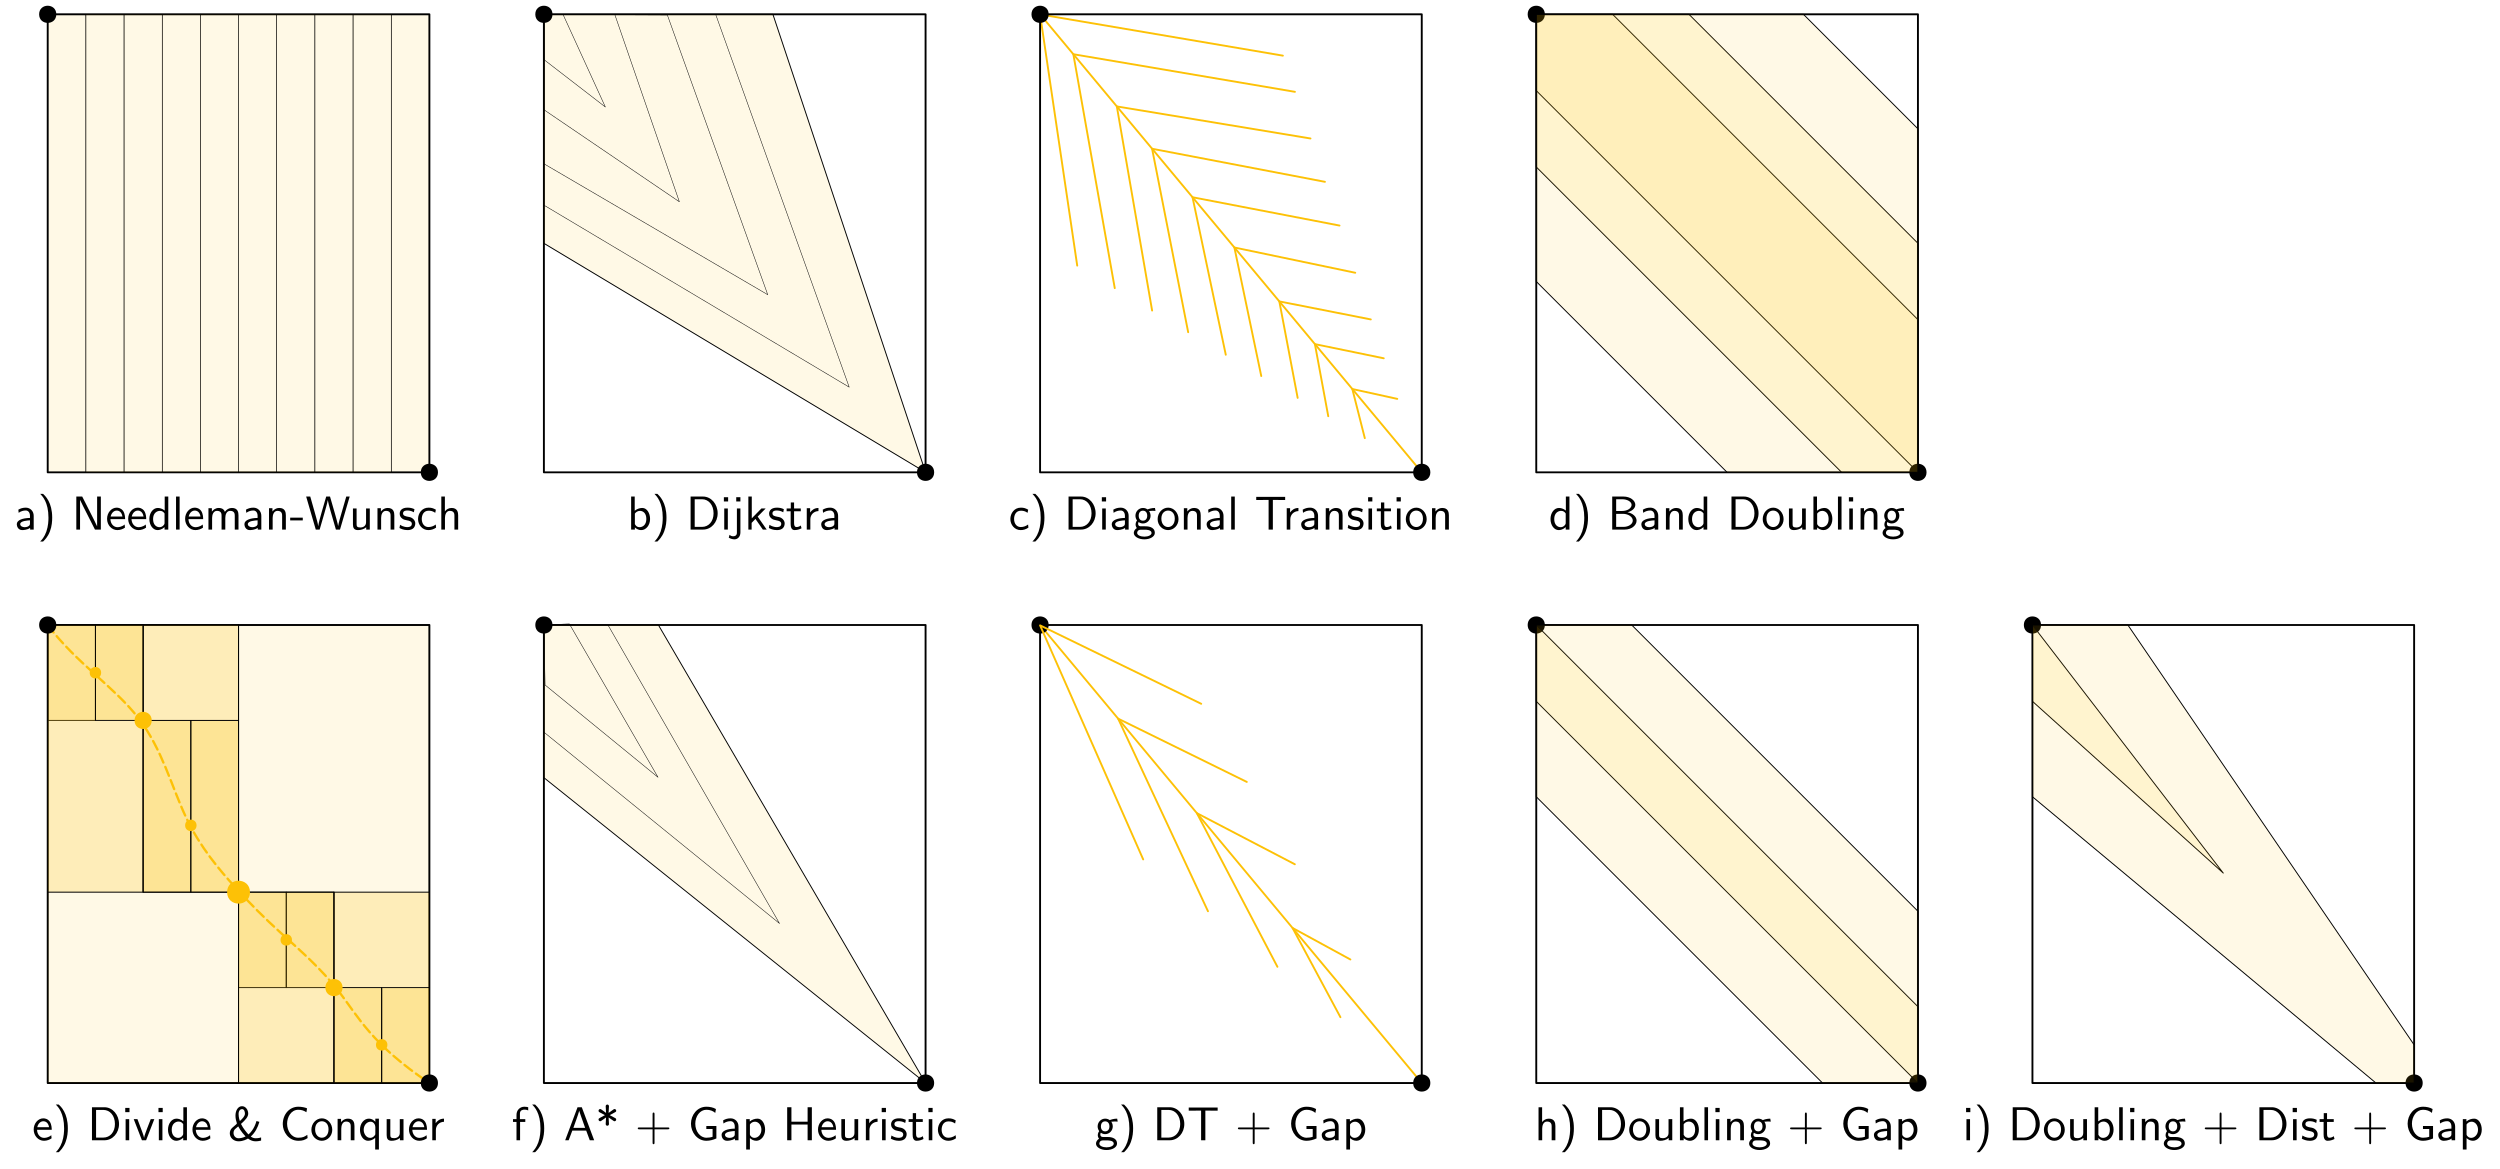 <?xml version="1.0" encoding="UTF-8"?>
<svg xmlns="http://www.w3.org/2000/svg" xmlns:xlink="http://www.w3.org/1999/xlink" width="524" height="245" viewBox="0 0 524 245">
<defs>
<g>
<g id="glyph-0-0">
<path d="M 3.516 -3.891 C 3.734 -3.891 4 -3.938 4.25 -3.938 C 4.422 -3.938 4.812 -3.906 4.828 -3.906 L 4.719 -4.531 C 4.031 -4.531 3.453 -4.344 3.156 -4.219 C 2.938 -4.391 2.609 -4.531 2.203 -4.531 C 1.344 -4.531 0.625 -3.812 0.625 -2.906 C 0.625 -2.547 0.75 -2.188 0.953 -1.922 C 0.656 -1.516 0.656 -1.125 0.656 -1.078 C 0.656 -0.812 0.75 -0.531 0.922 -0.312 C 0.406 -0.016 0.281 0.453 0.281 0.703 C 0.281 1.453 1.266 2.047 2.484 2.047 C 3.703 2.047 4.688 1.469 4.688 0.703 C 4.688 -0.688 3.031 -0.688 2.641 -0.688 L 1.766 -0.688 C 1.641 -0.688 1.188 -0.688 1.188 -1.219 C 1.188 -1.328 1.219 -1.484 1.297 -1.578 C 1.5 -1.422 1.828 -1.281 2.203 -1.281 C 3.094 -1.281 3.797 -2.031 3.797 -2.906 C 3.797 -3.391 3.578 -3.766 3.469 -3.906 Z M 2.203 -1.859 C 1.828 -1.859 1.312 -2.078 1.312 -2.906 C 1.312 -3.734 1.828 -3.969 2.203 -3.969 C 2.625 -3.969 3.094 -3.688 3.094 -2.906 C 3.094 -2.141 2.625 -1.859 2.203 -1.859 Z M 2.656 0.031 C 2.875 0.031 4 0.031 4 0.719 C 4 1.156 3.312 1.484 2.5 1.484 C 1.688 1.484 0.984 1.172 0.984 0.703 C 0.984 0.672 0.984 0.031 1.75 0.031 Z M 2.656 0.031 "/>
</g>
<g id="glyph-0-1">
<path d="M 1.172 2.5 C 1.484 2.188 2.156 1.578 2.609 0.359 C 3.016 -0.703 3.078 -1.766 3.078 -2.5 C 3.078 -5.719 1.641 -7.031 1.172 -7.484 L 0.562 -7.484 C 1.031 -7 2.297 -5.719 2.297 -2.5 C 2.297 -1.938 2.266 -0.766 1.859 0.406 C 1.453 1.562 0.891 2.156 0.562 2.5 Z M 1.172 2.5 "/>
</g>
<g id="glyph-0-2">
<path d="M 0.953 -6.922 L 0.953 0 L 3.578 0 C 5.281 0 6.625 -1.516 6.625 -3.406 C 6.625 -5.328 5.281 -6.922 3.562 -6.922 Z M 1.812 -0.562 L 1.812 -6.359 L 3.344 -6.359 C 4.734 -6.359 5.766 -5.156 5.766 -3.406 C 5.766 -1.703 4.734 -0.562 3.344 -0.562 Z M 1.812 -0.562 "/>
</g>
<g id="glyph-0-3">
<path d="M 3.844 -6.219 L 4.719 -6.219 C 4.844 -6.219 4.969 -6.203 5.078 -6.203 L 6.422 -6.203 L 6.422 -6.859 L 0.359 -6.859 L 0.359 -6.203 L 1.688 -6.203 C 1.812 -6.203 1.938 -6.219 2.047 -6.219 L 2.953 -6.219 L 2.953 0 L 3.844 0 Z M 3.844 -6.219 "/>
</g>
<g id="glyph-0-4">
<path d="M 4.078 -2.297 L 6.859 -2.297 C 7 -2.297 7.188 -2.297 7.188 -2.5 C 7.188 -2.688 7 -2.688 6.859 -2.688 L 4.078 -2.688 L 4.078 -5.484 C 4.078 -5.625 4.078 -5.812 3.875 -5.812 C 3.672 -5.812 3.672 -5.625 3.672 -5.484 L 3.672 -2.688 L 0.891 -2.688 C 0.75 -2.688 0.562 -2.688 0.562 -2.5 C 0.562 -2.297 0.75 -2.297 0.891 -2.297 L 3.672 -2.297 L 3.672 0.5 C 3.672 0.641 3.672 0.828 3.875 0.828 C 4.078 0.828 4.078 0.641 4.078 0.5 Z M 4.078 -2.297 "/>
</g>
<g id="glyph-0-5">
<path d="M 5.984 -2.984 L 3.875 -2.984 L 3.875 -2.359 L 5.188 -2.359 L 5.188 -0.734 C 4.797 -0.594 4.312 -0.531 3.891 -0.531 C 2.578 -0.531 1.562 -1.859 1.562 -3.469 C 1.562 -5.031 2.547 -6.391 3.875 -6.391 C 4.672 -6.391 5.25 -6.156 5.75 -5.734 L 5.891 -6.547 C 5.328 -6.891 4.562 -7.031 3.891 -7.031 C 1.969 -7.031 0.656 -5.297 0.656 -3.469 C 0.656 -1.656 1.984 0.109 3.891 0.109 C 4.641 0.109 5.312 -0.094 5.984 -0.375 Z M 5.984 -2.984 "/>
</g>
<g id="glyph-0-6">
<path d="M 3.984 -2.875 C 3.984 -3.891 3.25 -4.594 2.328 -4.594 C 1.688 -4.594 1.234 -4.438 0.766 -4.172 L 0.828 -3.516 C 1.344 -3.875 1.844 -4 2.328 -4 C 2.797 -4 3.203 -3.609 3.203 -2.875 L 3.203 -2.438 C 1.703 -2.422 0.438 -2 0.438 -1.125 C 0.438 -0.703 0.703 0.109 1.578 0.109 C 1.719 0.109 2.656 0.094 3.234 -0.359 L 3.234 0 L 3.984 0 Z M 3.203 -1.312 C 3.203 -1.125 3.203 -0.875 2.859 -0.688 C 2.578 -0.516 2.188 -0.5 2.078 -0.5 C 1.609 -0.5 1.156 -0.734 1.156 -1.141 C 1.156 -1.844 2.766 -1.906 3.203 -1.938 Z M 3.203 -1.312 "/>
</g>
<g id="glyph-0-7">
<path d="M 1.594 -0.453 C 1.906 -0.172 2.344 0.109 2.938 0.109 C 3.906 0.109 4.781 -0.875 4.781 -2.219 C 4.781 -3.422 4.156 -4.531 3.203 -4.531 C 2.609 -4.531 2.031 -4.328 1.562 -3.938 L 1.562 -4.422 L 0.812 -4.422 L 0.812 1.938 L 1.594 1.938 Z M 1.594 -3.312 C 1.828 -3.672 2.219 -3.891 2.656 -3.891 C 3.406 -3.891 4 -3.141 4 -2.219 C 4 -1.203 3.297 -0.5 2.547 -0.5 C 2.156 -0.5 1.891 -0.703 1.688 -0.969 C 1.594 -1.109 1.594 -1.141 1.594 -1.312 Z M 1.594 -3.312 "/>
</g>
<g id="glyph-0-8">
<path d="M 1.625 -6.781 L 0.734 -6.781 L 0.734 -5.891 L 1.625 -5.891 Z M 1.562 -4.422 L 0.812 -4.422 L 0.812 0 L 1.562 0 Z M 1.562 -4.422 "/>
</g>
<g id="glyph-0-9">
<path d="M 4.672 -2.188 C 4.672 -3.531 3.672 -4.594 2.5 -4.594 C 1.266 -4.594 0.297 -3.5 0.297 -2.188 C 0.297 -0.875 1.312 0.109 2.484 0.109 C 3.672 0.109 4.672 -0.891 4.672 -2.188 Z M 2.484 -0.531 C 1.797 -0.531 1.078 -1.094 1.078 -2.297 C 1.078 -3.5 1.828 -3.984 2.484 -3.984 C 3.188 -3.984 3.891 -3.469 3.891 -2.297 C 3.891 -1.109 3.219 -0.531 2.484 -0.531 Z M 2.484 -0.531 "/>
</g>
<g id="glyph-0-10">
<path d="M 4.344 -4.422 L 3.562 -4.422 L 3.562 -1.531 C 3.562 -0.781 3 -0.438 2.359 -0.438 C 1.656 -0.438 1.578 -0.703 1.578 -1.125 L 1.578 -4.422 L 0.812 -4.422 L 0.812 -1.094 C 0.812 -0.375 1.031 0.109 1.859 0.109 C 2.391 0.109 3.094 -0.047 3.594 -0.484 L 3.594 0 L 4.344 0 Z M 4.344 -4.422 "/>
</g>
<g id="glyph-0-11">
<path d="M 1.562 -6.922 L 0.812 -6.922 L 0.812 0 L 1.594 0 L 1.594 -0.453 C 1.828 -0.234 2.266 0.109 2.938 0.109 C 3.922 0.109 4.781 -0.891 4.781 -2.219 C 4.781 -3.453 4.109 -4.531 3.172 -4.531 C 2.781 -4.531 2.156 -4.438 1.562 -3.953 Z M 1.594 -3.344 C 1.75 -3.578 2.109 -3.922 2.656 -3.922 C 3.25 -3.922 4 -3.5 4 -2.219 C 4 -0.922 3.172 -0.5 2.562 -0.5 C 2.172 -0.5 1.844 -0.672 1.594 -1.141 Z M 1.594 -3.344 "/>
</g>
<g id="glyph-0-12">
<path d="M 1.562 -6.922 L 0.812 -6.922 L 0.812 0 L 1.562 0 Z M 1.562 -6.922 "/>
</g>
<g id="glyph-0-13">
<path d="M 4.344 -2.969 C 4.344 -3.625 4.188 -4.531 2.969 -4.531 C 2.078 -4.531 1.578 -3.859 1.531 -3.781 L 1.531 -4.484 L 0.812 -4.484 L 0.812 0 L 1.578 0 L 1.578 -2.438 C 1.578 -3.094 1.828 -3.922 2.594 -3.922 C 3.547 -3.922 3.562 -3.219 3.562 -2.906 L 3.562 0 L 4.344 0 Z M 4.344 -2.969 "/>
</g>
<g id="glyph-0-14">
<path d="M 3.422 -4.281 C 2.906 -4.516 2.5 -4.594 1.984 -4.594 C 1.734 -4.594 0.328 -4.594 0.328 -3.297 C 0.328 -2.797 0.625 -2.484 0.875 -2.297 C 1.172 -2.078 1.391 -2.031 1.938 -1.922 C 2.297 -1.859 2.875 -1.734 2.875 -1.203 C 2.875 -0.516 2.094 -0.516 1.938 -0.516 C 1.141 -0.516 0.578 -0.891 0.406 -1 L 0.281 -0.328 C 0.594 -0.172 1.141 0.109 1.953 0.109 C 2.141 0.109 2.688 0.109 3.109 -0.203 C 3.422 -0.453 3.594 -0.844 3.594 -1.281 C 3.594 -1.828 3.219 -2.156 3.203 -2.188 C 2.812 -2.547 2.547 -2.609 2.047 -2.688 C 1.5 -2.797 1.031 -2.906 1.031 -3.391 C 1.031 -4 1.75 -4 1.891 -4 C 2.203 -4 2.734 -3.969 3.297 -3.625 Z M 3.422 -4.281 "/>
</g>
<g id="glyph-0-15">
<path d="M 1.75 -3.844 L 3.156 -3.844 L 3.156 -4.422 L 1.75 -4.422 L 1.75 -5.688 L 1.062 -5.688 L 1.062 -4.422 L 0.188 -4.422 L 0.188 -3.844 L 1.031 -3.844 L 1.031 -1.188 C 1.031 -0.594 1.172 0.109 1.859 0.109 C 2.547 0.109 3.062 -0.141 3.312 -0.266 L 3.156 -0.859 C 2.891 -0.641 2.578 -0.531 2.25 -0.531 C 1.891 -0.531 1.75 -0.828 1.75 -1.359 Z M 1.75 -3.844 "/>
</g>
<g id="glyph-0-16">
<path d="M 4.344 -2.969 C 4.344 -3.625 4.188 -4.531 2.969 -4.531 C 2.359 -4.531 1.875 -4.234 1.562 -3.812 L 1.562 -6.922 L 0.812 -6.922 L 0.812 0 L 1.578 0 L 1.578 -2.438 C 1.578 -3.094 1.828 -3.922 2.594 -3.922 C 3.547 -3.922 3.562 -3.219 3.562 -2.906 L 3.562 0 L 4.344 0 Z M 4.344 -2.969 "/>
</g>
<g id="glyph-0-17">
<path d="M 1.75 -3.844 L 2.844 -3.844 L 2.844 -4.422 L 1.719 -4.422 L 1.719 -5.609 C 1.719 -6.344 2.391 -6.422 2.656 -6.422 C 2.844 -6.422 3.125 -6.406 3.453 -6.25 L 3.453 -6.922 C 3.344 -6.953 3.031 -7.031 2.656 -7.031 C 1.719 -7.031 1 -6.312 1 -5.328 L 1 -4.422 L 0.266 -4.422 L 0.266 -3.844 L 1 -3.844 L 1 0 L 1.75 0 Z M 1.75 -3.844 "/>
</g>
<g id="glyph-0-18">
<path d="M 3.766 -6.922 L 2.875 -6.922 L 0.281 0 L 1.016 0 L 1.781 -2.031 L 4.688 -2.031 L 5.438 0 L 6.359 0 Z M 4.469 -2.594 L 2 -2.594 L 2.641 -4.391 C 2.844 -4.984 3.156 -5.828 3.234 -6.203 C 3.266 -6.062 3.328 -5.812 3.562 -5.156 Z M 4.469 -2.594 "/>
</g>
<g id="glyph-0-19">
<path d="M 4.078 -5.859 C 4.234 -5.938 4.344 -5.984 4.344 -6.188 C 4.344 -6.422 4.141 -6.547 4 -6.547 C 3.891 -6.547 3.844 -6.516 3.703 -6.406 L 2.75 -5.734 C 2.766 -6.047 2.828 -6.875 2.828 -7.125 C 2.828 -7.391 2.609 -7.484 2.5 -7.484 C 2.328 -7.484 2.141 -7.375 2.141 -7.125 C 2.141 -6.875 2.203 -6.047 2.219 -5.734 L 1.25 -6.438 C 1.094 -6.547 1.031 -6.547 0.984 -6.547 C 0.844 -6.547 0.641 -6.422 0.641 -6.188 C 0.641 -6.062 0.688 -5.969 0.781 -5.906 C 0.844 -5.859 1.172 -5.703 1.984 -5.266 L 0.891 -4.672 C 0.734 -4.578 0.641 -4.531 0.641 -4.344 C 0.641 -4.109 0.844 -3.984 0.984 -3.984 C 1.094 -3.984 1.125 -4.016 1.266 -4.109 L 2.219 -4.781 C 2.203 -4.484 2.141 -3.656 2.141 -3.406 C 2.141 -3.125 2.359 -3.047 2.484 -3.047 C 2.641 -3.047 2.828 -3.156 2.828 -3.406 C 2.828 -3.656 2.766 -4.484 2.75 -4.781 L 3.672 -4.141 C 3.844 -4.016 3.891 -3.984 4 -3.984 C 4.141 -3.984 4.344 -4.109 4.344 -4.344 C 4.344 -4.469 4.281 -4.562 4.203 -4.609 C 4.125 -4.672 3.797 -4.828 2.984 -5.266 Z M 4.078 -5.859 "/>
</g>
<g id="glyph-0-20">
<path d="M 6.109 -6.922 L 5.219 -6.922 L 5.219 -3.891 L 1.828 -3.891 L 1.828 -6.922 L 0.938 -6.922 L 0.938 0 L 1.828 0 L 1.828 -3.297 L 5.219 -3.297 L 5.219 0 L 6.109 0 Z M 6.109 -6.922 "/>
</g>
<g id="glyph-0-21">
<path d="M 4.125 -2.188 C 4.125 -2.516 4.109 -3.266 3.734 -3.875 C 3.312 -4.484 2.719 -4.594 2.359 -4.594 C 1.25 -4.594 0.344 -3.531 0.344 -2.25 C 0.344 -0.938 1.312 0.109 2.5 0.109 C 3.125 0.109 3.703 -0.125 4.094 -0.406 L 4.031 -1.062 C 3.406 -0.531 2.734 -0.5 2.516 -0.5 C 1.719 -0.5 1.078 -1.203 1.047 -2.188 Z M 1.094 -2.734 C 1.25 -3.484 1.781 -3.984 2.359 -3.984 C 2.875 -3.984 3.422 -3.656 3.562 -2.734 Z M 1.094 -2.734 "/>
</g>
<g id="glyph-0-22">
<path d="M 1.562 -2.141 C 1.562 -3.125 2.281 -3.844 3.266 -3.875 L 3.266 -4.531 C 2.375 -4.531 1.828 -4.031 1.516 -3.578 L 1.516 -4.484 L 0.812 -4.484 L 0.812 0 L 1.562 0 Z M 1.562 -2.141 "/>
</g>
<g id="glyph-0-23">
<path d="M 4.094 -4.172 C 3.5 -4.5 3.156 -4.594 2.547 -4.594 C 1.172 -4.594 0.359 -3.391 0.359 -2.219 C 0.359 -0.984 1.266 0.109 2.516 0.109 C 3.047 0.109 3.594 -0.031 4.141 -0.406 L 4.078 -1.062 C 3.562 -0.672 3.031 -0.531 2.516 -0.531 C 1.688 -0.531 1.141 -1.25 1.141 -2.219 C 1.141 -3 1.5 -3.953 2.562 -3.953 C 3.078 -3.953 3.422 -3.875 3.969 -3.516 Z M 4.094 -4.172 "/>
</g>
<g id="glyph-0-24">
<path d="M 4.453 -4.422 L 3.703 -4.422 L 2.906 -2.359 C 2.703 -1.797 2.391 -1 2.312 -0.531 L 2.297 -0.531 C 2.25 -0.891 1.984 -1.578 1.891 -1.844 L 0.922 -4.422 L 0.141 -4.422 L 1.859 0 L 2.734 0 Z M 4.453 -4.422 "/>
</g>
<g id="glyph-0-25">
<path d="M 4.328 -6.922 L 3.578 -6.922 L 3.578 -3.984 C 3.047 -4.422 2.5 -4.531 2.125 -4.531 C 1.141 -4.531 0.359 -3.5 0.359 -2.219 C 0.359 -0.906 1.125 0.109 2.078 0.109 C 2.406 0.109 2.984 0.016 3.547 -0.516 L 3.547 0 L 4.328 0 Z M 3.547 -1.391 C 3.547 -1.25 3.531 -1.062 3.219 -0.781 C 2.984 -0.578 2.734 -0.5 2.484 -0.5 C 1.859 -0.5 1.141 -0.969 1.141 -2.203 C 1.141 -3.516 2 -3.922 2.578 -3.922 C 3.031 -3.922 3.328 -3.703 3.547 -3.375 Z M 3.547 -1.391 "/>
</g>
<g id="glyph-0-26">
<path d="M 6.016 -4.031 C 5.766 -3.141 5.406 -2.547 5.344 -2.438 C 4.953 -1.781 4.562 -1.406 4.328 -1.219 C 4.031 -1.531 3.219 -2.469 2.766 -3.422 C 3.734 -4.281 4.281 -4.922 4.281 -5.578 C 4.281 -6.328 3.781 -7.141 2.984 -7.141 C 2.141 -7.141 1.609 -6.234 1.609 -5.156 C 1.609 -4.516 1.781 -3.922 1.891 -3.625 C 1.906 -3.547 1.906 -3.531 1.906 -3.516 C 1.906 -3.5 1.906 -3.484 1.828 -3.406 C 1.766 -3.344 1.719 -3.312 1.609 -3.203 C 1.406 -3.047 0.938 -2.641 0.875 -2.562 C 0.547 -2.219 0.422 -1.844 0.422 -1.453 C 0.422 -0.562 1.188 0.219 2.25 0.219 C 3.219 0.219 3.922 -0.188 4.234 -0.359 C 4.828 0.094 5.359 0.219 5.828 0.219 C 5.953 0.219 6.391 0.219 6.984 0.062 L 6.984 -0.594 C 6.453 -0.422 5.984 -0.422 5.844 -0.422 C 5.391 -0.422 5.109 -0.578 4.812 -0.781 C 5.719 -1.578 6.297 -2.688 6.625 -3.859 Z M 2.531 -4.031 C 2.266 -4.719 2.266 -5.422 2.266 -5.5 C 2.266 -6.25 2.672 -6.531 2.984 -6.531 C 3.516 -6.531 3.594 -5.828 3.594 -5.578 C 3.594 -5.078 3.141 -4.578 2.531 -4.031 Z M 2.188 -2.906 C 2.656 -1.953 3.609 -0.906 3.719 -0.797 C 3.094 -0.469 2.516 -0.422 2.25 -0.422 C 1.547 -0.422 1.203 -1.016 1.203 -1.531 C 1.203 -1.906 1.359 -2.188 1.531 -2.344 C 1.547 -2.359 2.109 -2.844 2.188 -2.906 Z M 2.188 -2.906 "/>
</g>
<g id="glyph-0-27">
<path d="M 5.797 -1.141 C 5.219 -0.75 4.875 -0.531 3.891 -0.531 C 2.453 -0.531 1.562 -2.031 1.562 -3.469 C 1.562 -4.828 2.375 -6.391 3.906 -6.391 C 4.609 -6.391 5.062 -6.219 5.609 -5.875 L 5.75 -6.688 C 5.328 -6.891 4.562 -7.031 3.922 -7.031 C 2.078 -7.031 0.656 -5.469 0.656 -3.375 C 0.656 -1.797 1.844 0.109 3.922 0.109 C 4.828 0.109 5.219 -0.047 5.859 -0.453 Z M 5.797 -1.141 "/>
</g>
<g id="glyph-0-28">
<path d="M 4.328 -4.531 L 3.578 -4.531 L 3.578 -3.859 C 3.484 -3.984 2.984 -4.531 2.219 -4.531 C 1.219 -4.531 0.359 -3.547 0.359 -2.203 C 0.359 -0.938 1.094 0.109 2.047 0.109 C 2.609 0.109 3.125 -0.125 3.547 -0.5 L 3.547 1.938 L 4.328 1.938 Z M 3.578 -1.391 C 3.578 -1.219 3.578 -1.203 3.484 -1.062 C 3.219 -0.672 2.844 -0.5 2.5 -0.5 C 1.734 -0.5 1.141 -1.281 1.141 -2.203 C 1.141 -3.219 1.859 -3.891 2.578 -3.891 C 3.266 -3.891 3.578 -3.188 3.578 -2.797 Z M 3.578 -1.391 "/>
</g>
<g id="glyph-0-29">
<path d="M 2.188 -6.922 L 0.953 -6.922 L 0.953 0 L 1.734 0 L 1.734 -6.203 L 1.75 -6.203 C 1.938 -5.797 2.359 -4.953 2.406 -4.844 L 4.859 0 L 6.094 0 L 6.094 -6.922 L 5.312 -6.922 L 5.312 -0.703 L 5.297 -0.703 C 5.109 -1.109 4.688 -1.969 4.641 -2.078 Z M 2.188 -6.922 "/>
</g>
<g id="glyph-0-30">
<path d="M 7.109 -2.969 C 7.109 -3.641 6.953 -4.531 5.734 -4.531 C 5.141 -4.531 4.625 -4.25 4.25 -3.719 C 4 -4.469 3.297 -4.531 2.984 -4.531 C 2.266 -4.531 1.797 -4.125 1.531 -3.766 L 1.531 -4.484 L 0.812 -4.484 L 0.812 0 L 1.578 0 L 1.578 -2.438 C 1.578 -3.125 1.859 -3.922 2.594 -3.922 C 3.516 -3.922 3.562 -3.281 3.562 -2.906 L 3.562 0 L 4.344 0 L 4.344 -2.438 C 4.344 -3.125 4.609 -3.922 5.359 -3.922 C 6.281 -3.922 6.328 -3.281 6.328 -2.906 L 6.328 0 L 7.109 0 Z M 7.109 -2.969 "/>
</g>
<g id="glyph-0-31">
<path d="M 2.75 -1.922 L 2.75 -2.5 L 0.109 -2.5 L 0.109 -1.922 Z M 2.75 -1.922 "/>
</g>
<g id="glyph-0-32">
<path d="M 9.266 -6.922 L 8.547 -6.922 L 7.641 -3.781 C 7.375 -2.906 6.891 -1.219 6.844 -0.719 C 6.844 -0.734 6.781 -1.25 6.125 -3.516 L 5.141 -6.922 L 4.344 -6.922 L 3.438 -3.812 C 3.219 -3.047 2.719 -1.297 2.672 -0.734 L 2.656 -0.734 C 2.625 -1.141 2.359 -2.109 2.266 -2.438 L 1.797 -4.109 L 1 -6.922 L 0.141 -6.922 L 2.156 0 L 2.969 0 L 3.969 -3.453 C 4.172 -4.188 4.609 -5.672 4.672 -6.188 C 4.719 -5.891 4.953 -4.938 5.219 -4 L 6.375 0 L 7.234 0 Z M 9.266 -6.922 "/>
</g>
<g id="glyph-0-33">
<path d="M 1.828 -6.781 L 0.953 -6.781 L 0.953 -5.891 L 1.828 -5.891 Z M -0.609 1.703 C -0.125 1.984 0.328 2.047 0.594 2.047 C 1.219 2.047 1.828 1.531 1.828 0.594 L 1.828 -4.422 L 1.094 -4.422 L 1.094 0.672 C 1.094 1.312 0.594 1.406 0.312 1.406 C 0.016 1.406 -0.234 1.297 -0.453 1.094 Z M -0.609 1.703 "/>
</g>
<g id="glyph-0-34">
<path d="M 2.797 -2.719 L 4.469 -4.422 L 3.578 -4.422 L 1.562 -2.359 L 1.562 -6.922 L 0.844 -6.922 L 0.844 0 L 1.531 0 L 1.531 -1.406 L 2.328 -2.234 L 3.875 0 L 4.688 0 Z M 2.797 -2.719 "/>
</g>
<g id="glyph-0-35">
<path d="M 0.969 -6.922 L 0.969 0 L 3.594 0 C 5.031 0 6.078 -0.891 6.078 -1.875 C 6.078 -2.734 5.219 -3.453 4.156 -3.625 C 5.062 -3.844 5.812 -4.422 5.812 -5.188 C 5.812 -6.094 4.75 -6.922 3.328 -6.922 Z M 1.797 -3.891 L 1.797 -6.359 L 3.047 -6.359 C 4.156 -6.359 5.031 -5.828 5.031 -5.172 C 5.031 -4.578 4.328 -3.891 2.953 -3.891 Z M 1.797 -0.562 L 1.797 -3.297 L 3.234 -3.297 C 4.297 -3.297 5.281 -2.688 5.281 -1.891 C 5.281 -1.141 4.391 -0.562 3.312 -0.562 Z M 1.797 -0.562 "/>
</g>
</g>
<clipPath id="clip-0">
<path clip-rule="nonzero" d="M 229.441 231.523 L 286.559 231.523 L 286.559 241.488 L 229.441 241.488 Z M 229.441 231.523 "/>
</clipPath>
<clipPath id="clip-1">
<path clip-rule="nonzero" d="M 412 231.523 L 520.645 231.523 L 520.645 241.488 L 412 241.488 Z M 412 231.523 "/>
</clipPath>
<clipPath id="clip-2">
<path clip-rule="nonzero" d="M 322 231.523 L 402 231.523 L 402 241.488 L 322 241.488 Z M 322 231.523 "/>
</clipPath>
<clipPath id="clip-3">
<path clip-rule="nonzero" d="M 107.258 231.523 L 200.742 231.523 L 200.742 241.488 L 107.258 241.488 Z M 107.258 231.523 "/>
</clipPath>
<clipPath id="clip-4">
<path clip-rule="nonzero" d="M 7 231.523 L 93.281 231.523 L 93.281 241.488 L 7 241.488 Z M 7 231.523 "/>
</clipPath>
<clipPath id="clip-5">
<path clip-rule="nonzero" d="M 3.078 103.523 L 96.922 103.523 L 96.922 113.488 L 3.078 113.488 Z M 3.078 103.523 "/>
</clipPath>
<clipPath id="clip-6">
<path clip-rule="nonzero" d="M 132 103.523 L 176 103.523 L 176 113.488 L 132 113.488 Z M 132 103.523 "/>
</clipPath>
<clipPath id="clip-7">
<path clip-rule="nonzero" d="M 211.41 103.523 L 304 103.523 L 304 113.488 L 211.41 113.488 Z M 211.41 103.523 "/>
</clipPath>
<clipPath id="clip-8">
<path clip-rule="nonzero" d="M 324.625 103.523 L 399.371 103.523 L 399.371 113.488 L 324.625 113.488 Z M 324.625 103.523 "/>
</clipPath>
</defs>
<path fill="none" stroke-width="0.4" stroke-linecap="round" stroke-linejoin="round" stroke="rgb(99%, 75.4%, 2.7%)" stroke-opacity="1" stroke-miterlimit="10" d="M 240 656 L 320 560 " transform="matrix(1, 0, 0, -1, -22, 787)"/>
<path fill="none" stroke-width="0.4" stroke-linecap="round" stroke-linejoin="round" stroke="rgb(0%, 0%, 0%)" stroke-opacity="1" stroke-miterlimit="10" d="M 240 656 L 240 560 L 320 560 L 320 656 L 240 656 " transform="matrix(1, 0, 0, -1, -22, 787)"/>
<path fill-rule="evenodd" fill="rgb(0%, 0%, 0%)" fill-opacity="1" d="M 219.801 131 C 219.801 128.602 216.199 128.602 216.199 131 C 216.199 133.398 219.801 133.398 219.801 131 Z M 219.801 131 "/>
<path fill-rule="evenodd" fill="rgb(0%, 0%, 0%)" fill-opacity="1" d="M 299.801 227 C 299.801 224.602 296.199 224.602 296.199 227 C 296.199 229.398 299.801 229.398 299.801 227 Z M 299.801 227 "/>
<g clip-path="url(#clip-0)">
<g fill="rgb(0%, 0%, 0%)" fill-opacity="1">
<use xlink:href="#glyph-0-0" x="229.44" y="238.999"/>
<use xlink:href="#glyph-0-1" x="234.422" y="238.999"/>
<use xlink:href="#glyph-0-2" x="241.605" y="238.999"/>
<use xlink:href="#glyph-0-3" x="248.798" y="238.999"/>
<use xlink:href="#glyph-0-4" x="258.9" y="238.999"/>
<use xlink:href="#glyph-0-5" x="269.958" y="238.999"/>
<use xlink:href="#glyph-0-6" x="276.593" y="238.999"/>
<use xlink:href="#glyph-0-7" x="281.376" y="238.999"/>
</g>
</g>
<path fill="none" stroke-width="0.4" stroke-linecap="round" stroke-linejoin="round" stroke="rgb(99%, 75.4%, 2.7%)" stroke-opacity="1" stroke-miterlimit="10" d="M 273.773 639.484 L 240 655.922 L 261.613 606.867 " transform="matrix(1, 0, 0, -1, -22, 787)"/>
<path fill="none" stroke-width="0.4" stroke-linecap="round" stroke-linejoin="round" stroke="rgb(99%, 75.4%, 2.7%)" stroke-opacity="1" stroke-miterlimit="10" d="M 275.191 596.004 L 256.359 636.371 L 283.328 623.109 " transform="matrix(1, 0, 0, -1, -22, 787)"/>
<path fill="none" stroke-width="0.4" stroke-linecap="round" stroke-linejoin="round" stroke="rgb(99%, 75.4%, 2.7%)" stroke-opacity="1" stroke-miterlimit="10" d="M 289.746 584.359 L 272.867 616.559 L 293.398 605.848 " transform="matrix(1, 0, 0, -1, -22, 787)"/>
<path fill="none" stroke-width="0.4" stroke-linecap="round" stroke-linejoin="round" stroke="rgb(99%, 75.4%, 2.7%)" stroke-opacity="1" stroke-miterlimit="10" d="M 302.953 573.793 L 292.918 592.5 L 305.039 585.891 " transform="matrix(1, 0, 0, -1, -22, 787)"/>
<path fill="none" stroke-width="0.4" stroke-linecap="round" stroke-linejoin="round" stroke="rgb(0%, 0%, 0%)" stroke-opacity="1" stroke-miterlimit="10" d="M 448 656 L 448 560 L 528 560 L 528 656 L 448 656 " transform="matrix(1, 0, 0, -1, -22, 787)"/>
<path fill-rule="evenodd" fill="rgb(0%, 0%, 0%)" fill-opacity="1" d="M 427.801 131 C 427.801 128.602 424.199 128.602 424.199 131 C 424.199 133.398 427.801 133.398 427.801 131 Z M 427.801 131 "/>
<path fill-rule="evenodd" fill="rgb(0%, 0%, 0%)" fill-opacity="1" d="M 507.801 227 C 507.801 224.602 504.199 224.602 504.199 227 C 504.199 229.398 507.801 229.398 507.801 227 Z M 507.801 227 "/>
<g clip-path="url(#clip-1)">
<g fill="rgb(0%, 0%, 0%)" fill-opacity="1">
<use xlink:href="#glyph-0-8" x="411.358" y="238.999"/>
<use xlink:href="#glyph-0-1" x="413.729" y="238.999"/>
<use xlink:href="#glyph-0-2" x="420.912" y="238.999"/>
<use xlink:href="#glyph-0-9" x="428.105" y="238.999"/>
<use xlink:href="#glyph-0-10" x="433.086" y="238.999"/>
<use xlink:href="#glyph-0-11" x="438.227" y="238.999"/>
<use xlink:href="#glyph-0-12" x="443.367" y="238.999"/>
<use xlink:href="#glyph-0-8" x="445.738" y="238.999"/>
<use xlink:href="#glyph-0-13" x="448.11" y="238.999"/>
<use xlink:href="#glyph-0-0" x="453.25" y="238.999"/>
<use xlink:href="#glyph-0-4" x="461.559" y="238.999"/>
<use xlink:href="#glyph-0-2" x="472.618" y="238.999"/>
<use xlink:href="#glyph-0-8" x="479.811" y="238.999"/>
<use xlink:href="#glyph-0-14" x="482.182" y="238.999"/>
<use xlink:href="#glyph-0-15" x="485.997" y="238.999"/>
<use xlink:href="#glyph-0-4" x="492.911" y="238.999"/>
<use xlink:href="#glyph-0-5" x="503.98" y="238.999"/>
<use xlink:href="#glyph-0-6" x="510.615" y="238.999"/>
<use xlink:href="#glyph-0-7" x="515.397" y="238.999"/>
</g>
</g>
<path fill-rule="evenodd" fill="rgb(99%, 75.4%, 2.7%)" fill-opacity="0.1" stroke-width="0.2" stroke-linecap="round" stroke-linejoin="round" stroke="rgb(0%, 0%, 0%)" stroke-opacity="1" stroke-miterlimit="10" d="M 448 656 L 488 604 L 448 640 Z M 448 656 " transform="matrix(1, 0, 0, -1, -22, 787)"/>
<path fill-rule="evenodd" fill="rgb(99%, 75.4%, 2.7%)" fill-opacity="0.1" stroke-width="0.2" stroke-linecap="round" stroke-linejoin="round" stroke="rgb(0%, 0%, 0%)" stroke-opacity="1" stroke-miterlimit="10" d="M 468 656 L 528 568 L 528 560 L 520 560 L 448 620 L 448 656 Z M 468 656 " transform="matrix(1, 0, 0, -1, -22, 787)"/>
<path fill="none" stroke-width="0.4" stroke-linecap="round" stroke-linejoin="round" stroke="rgb(0%, 0%, 0%)" stroke-opacity="1" stroke-miterlimit="10" d="M 344 656 L 344 560 L 424 560 L 424 656 L 344 656 " transform="matrix(1, 0, 0, -1, -22, 787)"/>
<path fill-rule="evenodd" fill="rgb(0%, 0%, 0%)" fill-opacity="1" d="M 323.801 131 C 323.801 128.602 320.199 128.602 320.199 131 C 320.199 133.398 323.801 133.398 323.801 131 Z M 323.801 131 "/>
<path fill-rule="evenodd" fill="rgb(0%, 0%, 0%)" fill-opacity="1" d="M 403.801 227 C 403.801 224.602 400.199 224.602 400.199 227 C 400.199 229.398 403.801 229.398 403.801 227 Z M 403.801 227 "/>
<g clip-path="url(#clip-2)">
<g fill="rgb(0%, 0%, 0%)" fill-opacity="1">
<use xlink:href="#glyph-0-16" x="321.665" y="238.999"/>
<use xlink:href="#glyph-0-1" x="326.806" y="238.999"/>
<use xlink:href="#glyph-0-2" x="333.989" y="238.999"/>
<use xlink:href="#glyph-0-9" x="341.182" y="238.999"/>
<use xlink:href="#glyph-0-10" x="346.163" y="238.999"/>
<use xlink:href="#glyph-0-11" x="351.304" y="238.999"/>
<use xlink:href="#glyph-0-12" x="356.444" y="238.999"/>
<use xlink:href="#glyph-0-8" x="358.816" y="238.999"/>
<use xlink:href="#glyph-0-13" x="361.187" y="238.999"/>
<use xlink:href="#glyph-0-0" x="366.327" y="238.999"/>
<use xlink:href="#glyph-0-4" x="374.636" y="238.999"/>
<use xlink:href="#glyph-0-5" x="385.695" y="238.999"/>
<use xlink:href="#glyph-0-6" x="392.33" y="238.999"/>
<use xlink:href="#glyph-0-7" x="397.112" y="238.999"/>
</g>
</g>
<path fill-rule="evenodd" fill="rgb(99%, 75.4%, 2.7%)" fill-opacity="0.1" stroke-width="0.2" stroke-linecap="round" stroke-linejoin="round" stroke="rgb(0%, 0%, 0%)" stroke-opacity="1" stroke-miterlimit="10" d="M 344 656 L 424 576 L 424 560 L 344 640 Z M 344 656 " transform="matrix(1, 0, 0, -1, -22, 787)"/>
<path fill-rule="evenodd" fill="rgb(99%, 75.4%, 2.7%)" fill-opacity="0.1" stroke-width="0.2" stroke-linecap="round" stroke-linejoin="round" stroke="rgb(0%, 0%, 0%)" stroke-opacity="1" stroke-miterlimit="10" d="M 364 656 L 424 596 L 424 560 L 404 560 L 344 620 L 344 656 Z M 364 656 " transform="matrix(1, 0, 0, -1, -22, 787)"/>
<path fill="none" stroke-width="0.4" stroke-linecap="round" stroke-linejoin="round" stroke="rgb(0%, 0%, 0%)" stroke-opacity="1" stroke-miterlimit="10" d="M 136 656 L 136 560 L 216 560 L 216 656 L 136 656 " transform="matrix(1, 0, 0, -1, -22, 787)"/>
<path fill-rule="evenodd" fill="rgb(99%, 75.4%, 2.7%)" fill-opacity="0.1" stroke-width="0.2" stroke-linecap="round" stroke-linejoin="round" stroke="rgb(0%, 0%, 0%)" stroke-opacity="1" stroke-miterlimit="10" d="M 160 656 L 216 560 L 136 624 L 136 656 Z M 160 656 " transform="matrix(1, 0, 0, -1, -22, 787)"/>
<path fill-rule="evenodd" fill="rgb(0%, 0%, 0%)" fill-opacity="1" d="M 115.801 131 C 115.801 128.602 112.199 128.602 112.199 131 C 112.199 133.398 115.801 133.398 115.801 131 Z M 115.801 131 "/>
<path fill-rule="evenodd" fill="rgb(0%, 0%, 0%)" fill-opacity="1" d="M 195.801 227 C 195.801 224.602 192.199 224.602 192.199 227 C 192.199 229.398 195.801 229.398 195.801 227 Z M 195.801 227 "/>
<g clip-path="url(#clip-3)">
<g fill="rgb(0%, 0%, 0%)" fill-opacity="1">
<use xlink:href="#glyph-0-17" x="107.258" y="238.999"/>
<use xlink:href="#glyph-0-1" x="110.985" y="238.999"/>
<use xlink:href="#glyph-0-18" x="118.178" y="238.999"/>
<use xlink:href="#glyph-0-19" x="124.813" y="238.999"/>
<use xlink:href="#glyph-0-4" x="133.111" y="238.999"/>
<use xlink:href="#glyph-0-5" x="144.17" y="238.999"/>
<use xlink:href="#glyph-0-6" x="150.805" y="238.999"/>
<use xlink:href="#glyph-0-7" x="155.587" y="238.999"/>
<use xlink:href="#glyph-0-20" x="164.055" y="238.999"/>
<use xlink:href="#glyph-0-21" x="171.109" y="238.999"/>
<use xlink:href="#glyph-0-10" x="175.532" y="238.999"/>
<use xlink:href="#glyph-0-22" x="180.673" y="238.999"/>
<use xlink:href="#glyph-0-8" x="184.07" y="238.999"/>
<use xlink:href="#glyph-0-14" x="186.441" y="238.999"/>
<use xlink:href="#glyph-0-15" x="190.257" y="238.999"/>
<use xlink:href="#glyph-0-8" x="193.853" y="238.999"/>
<use xlink:href="#glyph-0-23" x="196.225" y="238.999"/>
</g>
</g>
<path fill="none" stroke-width="0.1" stroke-linecap="round" stroke-linejoin="round" stroke="rgb(0%, 0%, 0%)" stroke-opacity="1" stroke-miterlimit="10" d="M 149.43 656 L 185.391 593.434 L 135.926 633.602 L 136 656 Z M 149.43 656 " transform="matrix(1, 0, 0, -1, -22, 787)"/>
<path fill="none" stroke-width="0.1" stroke-linecap="round" stroke-linejoin="round" stroke="rgb(0%, 0%, 0%)" stroke-opacity="1" stroke-miterlimit="10" d="M 141.34 656.238 L 159.922 624.078 L 136.25 643.422 L 136 656 Z M 141.34 656.238 " transform="matrix(1, 0, 0, -1, -22, 787)"/>
<path fill-rule="evenodd" fill="rgb(99%, 75.4%, 2.7%)" fill-opacity="0.2" stroke-width="0.2" stroke-linecap="round" stroke-linejoin="round" stroke="rgb(0%, 0%, 0%)" stroke-opacity="1" stroke-miterlimit="10" d="M 32 656 L 32 636 L 42 636 L 42 656 Z M 32 656 " transform="matrix(1, 0, 0, -1, -22, 787)"/>
<path fill-rule="evenodd" fill="rgb(99%, 75.4%, 2.7%)" fill-opacity="0.1" stroke-width="0.2" stroke-linecap="round" stroke-linejoin="round" stroke="rgb(0%, 0%, 0%)" stroke-opacity="1" stroke-miterlimit="10" d="M 72 656 L 72 560 L 112 560 L 112 656 Z M 72 656 " transform="matrix(1, 0, 0, -1, -22, 787)"/>
<path fill-rule="evenodd" fill="rgb(99%, 75.4%, 2.7%)" fill-opacity="0.2" stroke-width="0.2" stroke-linecap="round" stroke-linejoin="round" stroke="rgb(0%, 0%, 0%)" stroke-opacity="1" stroke-miterlimit="10" d="M 82 580 L 82 600 L 92 600 L 92 580 Z M 82 580 " transform="matrix(1, 0, 0, -1, -22, 787)"/>
<path fill-rule="evenodd" fill="rgb(99%, 75.4%, 2.7%)" fill-opacity="0.2" stroke-width="0.2" stroke-linecap="round" stroke-linejoin="round" stroke="rgb(0%, 0%, 0%)" stroke-opacity="1" stroke-miterlimit="10" d="M 72 600 L 72 580 L 82 580 L 82 600 Z M 72 600 " transform="matrix(1, 0, 0, -1, -22, 787)"/>
<path fill="none" stroke-width="0.4" stroke-linecap="round" stroke-linejoin="round" stroke="rgb(0%, 0%, 0%)" stroke-opacity="1" stroke-miterlimit="10" d="M 32 656 L 32 560 L 112 560 L 112 656 L 32 656 " transform="matrix(1, 0, 0, -1, -22, 787)"/>
<path fill-rule="evenodd" fill="rgb(99%, 75.4%, 2.7%)" fill-opacity="0.1" stroke-width="0.2" stroke-linecap="round" stroke-linejoin="round" stroke="rgb(0%, 0%, 0%)" stroke-opacity="1" stroke-miterlimit="10" d="M 32 656 L 32 560 L 72 560 L 72 656 Z M 32 656 " transform="matrix(1, 0, 0, -1, -22, 787)"/>
<path fill-rule="evenodd" fill="rgb(99%, 75.4%, 2.7%)" fill-opacity="0.2" stroke-width="0.2" stroke-linecap="round" stroke-linejoin="round" stroke="rgb(0%, 0%, 0%)" stroke-opacity="1" stroke-miterlimit="10" d="M 52 600 L 52 656 L 72 656 L 72 600 Z M 52 600 " transform="matrix(1, 0, 0, -1, -22, 787)"/>
<path fill-rule="evenodd" fill="rgb(99%, 75.4%, 2.7%)" fill-opacity="0.2" stroke-width="0.2" stroke-linecap="round" stroke-linejoin="round" stroke="rgb(0%, 0%, 0%)" stroke-opacity="1" stroke-miterlimit="10" d="M 72 600 L 72 560 L 92 560 L 92 600 Z M 72 600 " transform="matrix(1, 0, 0, -1, -22, 787)"/>
<g clip-path="url(#clip-4)">
<g fill="rgb(0%, 0%, 0%)" fill-opacity="1">
<use xlink:href="#glyph-0-21" x="6.718" y="238.999"/>
<use xlink:href="#glyph-0-1" x="11.141" y="238.999"/>
<use xlink:href="#glyph-0-2" x="18.324" y="238.999"/>
<use xlink:href="#glyph-0-8" x="25.517" y="238.999"/>
<use xlink:href="#glyph-0-24" x="27.889" y="238.999"/>
<use xlink:href="#glyph-0-8" x="32.481" y="238.999"/>
<use xlink:href="#glyph-0-25" x="34.852" y="238.999"/>
<use xlink:href="#glyph-0-21" x="39.993" y="238.999"/>
<use xlink:href="#glyph-0-26" x="47.744" y="238.999"/>
<use xlink:href="#glyph-0-27" x="58.613" y="238.999"/>
<use xlink:href="#glyph-0-9" x="64.969" y="238.999"/>
<use xlink:href="#glyph-0-13" x="69.951" y="238.999"/>
<use xlink:href="#glyph-0-28" x="75.091" y="238.999"/>
<use xlink:href="#glyph-0-10" x="80.232" y="238.999"/>
<use xlink:href="#glyph-0-21" x="85.373" y="238.999"/>
<use xlink:href="#glyph-0-22" x="89.796" y="238.999"/>
</g>
</g>
<path fill-rule="evenodd" fill="rgb(99%, 75.4%, 2.7%)" fill-opacity="0.2" stroke-width="0.2" stroke-linecap="round" stroke-linejoin="round" stroke="rgb(0%, 0%, 0%)" stroke-opacity="1" stroke-miterlimit="10" d="M 32 656 L 32 600 L 52 600 L 52 656 Z M 32 656 " transform="matrix(1, 0, 0, -1, -22, 787)"/>
<path fill-rule="evenodd" fill="rgb(99%, 75.4%, 2.7%)" fill-opacity="0.2" stroke-width="0.2" stroke-linecap="round" stroke-linejoin="round" stroke="rgb(0%, 0%, 0%)" stroke-opacity="1" stroke-miterlimit="10" d="M 92 560 L 92 600 L 112 600 L 112 560 Z M 92 560 " transform="matrix(1, 0, 0, -1, -22, 787)"/>
<path fill-rule="evenodd" fill="rgb(99%, 75.4%, 2.7%)" fill-opacity="0.2" stroke-width="0.2" stroke-linecap="round" stroke-linejoin="round" stroke="rgb(0%, 0%, 0%)" stroke-opacity="1" stroke-miterlimit="10" d="M 42 636 L 42 656 L 52 656 L 52 636 Z M 42 636 " transform="matrix(1, 0, 0, -1, -22, 787)"/>
<path fill-rule="evenodd" fill="rgb(99%, 75.4%, 2.7%)" fill-opacity="0.2" stroke-width="0.2" stroke-linecap="round" stroke-linejoin="round" stroke="rgb(0%, 0%, 0%)" stroke-opacity="1" stroke-miterlimit="10" d="M 92 580 L 92 560 L 102 560 L 102 580 Z M 92 580 " transform="matrix(1, 0, 0, -1, -22, 787)"/>
<path fill-rule="evenodd" fill="rgb(99%, 75.4%, 2.7%)" fill-opacity="0.2" stroke-width="0.2" stroke-linecap="round" stroke-linejoin="round" stroke="rgb(0%, 0%, 0%)" stroke-opacity="1" stroke-miterlimit="10" d="M 102 560 L 102 580 L 112 580 L 112 560 Z M 102 560 " transform="matrix(1, 0, 0, -1, -22, 787)"/>
<path fill-rule="evenodd" fill="rgb(99%, 75.4%, 2.7%)" fill-opacity="0.2" stroke-width="0.2" stroke-linecap="round" stroke-linejoin="round" stroke="rgb(0%, 0%, 0%)" stroke-opacity="1" stroke-miterlimit="10" d="M 52 635.996 L 52 599.996 L 62 599.996 L 62 635.996 Z M 52 635.996 " transform="matrix(1, 0, 0, -1, -22, 787)"/>
<path fill-rule="evenodd" fill="rgb(99%, 75.4%, 2.7%)" fill-opacity="0.2" stroke-width="0.2" stroke-linecap="round" stroke-linejoin="round" stroke="rgb(0%, 0%, 0%)" stroke-opacity="1" stroke-miterlimit="10" d="M 62 635.996 L 62 599.996 L 72 599.996 L 72 635.996 Z M 62 635.996 " transform="matrix(1, 0, 0, -1, -22, 787)"/>
<path fill-rule="evenodd" fill="rgb(99%, 75.4%, 2.7%)" fill-opacity="1" d="M 52.398 187 C 52.398 183.801 47.602 183.801 47.602 187 C 47.602 190.199 52.398 190.199 52.398 187 Z M 52.398 187 "/>
<path fill-rule="evenodd" fill="rgb(99%, 75.4%, 2.7%)" fill-opacity="1" d="M 71.801 207 C 71.801 204.602 68.199 204.602 68.199 207 C 68.199 209.398 71.801 209.398 71.801 207 Z M 71.801 207 "/>
<path fill-rule="evenodd" fill="rgb(99%, 75.4%, 2.7%)" fill-opacity="1" d="M 31.801 151 C 31.801 148.602 28.199 148.602 28.199 151 C 28.199 153.398 31.801 153.398 31.801 151 Z M 31.801 151 "/>
<path fill-rule="evenodd" fill="rgb(99%, 75.4%, 2.7%)" fill-opacity="1" d="M 21.199 141 C 21.199 139.398 18.801 139.398 18.801 141 C 18.801 142.602 21.199 142.602 21.199 141 Z M 21.199 141 "/>
<path fill-rule="evenodd" fill="rgb(99%, 75.4%, 2.7%)" fill-opacity="1" d="M 41.199 173 C 41.199 171.398 38.801 171.398 38.801 173 C 38.801 174.602 41.199 174.602 41.199 173 Z M 41.199 173 "/>
<path fill-rule="evenodd" fill="rgb(99%, 75.4%, 2.7%)" fill-opacity="1" d="M 61.199 197 C 61.199 195.398 58.801 195.398 58.801 197 C 58.801 198.602 61.199 198.602 61.199 197 Z M 61.199 197 "/>
<path fill-rule="evenodd" fill="rgb(99%, 75.4%, 2.7%)" fill-opacity="1" d="M 81.199 219 C 81.199 217.398 78.801 217.398 78.801 219 C 78.801 220.602 81.199 220.602 81.199 219 Z M 81.199 219 "/>
<path fill="none" stroke-width="0.5" stroke-linecap="round" stroke-linejoin="round" stroke="rgb(99%, 75.4%, 2.7%)" stroke-opacity="1" stroke-dasharray="2 1" stroke-miterlimit="10" d="M 32 656 C 38 648 46 643 51 636.5 C 56 630 58 622 61 615.668 C 64 609.332 68 604.668 71.332 601 C 74.668 597.332 77.332 594.668 81 591.332 C 84.668 588 89.332 584 93.168 579 C 97 574 100 568 112 560 " transform="matrix(1, 0, 0, -1, -22, 787)"/>
<path fill-rule="evenodd" fill="rgb(0%, 0%, 0%)" fill-opacity="1" d="M 11.801 131 C 11.801 128.602 8.199 128.602 8.199 131 C 8.199 133.398 11.801 133.398 11.801 131 Z M 11.801 131 "/>
<path fill-rule="evenodd" fill="rgb(0%, 0%, 0%)" fill-opacity="1" d="M 91.801 227 C 91.801 224.602 88.199 224.602 88.199 227 C 88.199 229.398 91.801 229.398 91.801 227 Z M 91.801 227 "/>
<path fill-rule="evenodd" fill="rgb(99%, 75.4%, 2.7%)" fill-opacity="0.1" stroke-width="0.1" stroke-linecap="round" stroke-linejoin="round" stroke="rgb(0%, 0%, 0%)" stroke-opacity="1" stroke-miterlimit="10" d="M 32 784 L 32 688 L 40 688 L 40 784 Z M 32 784 " transform="matrix(1, 0, 0, -1, -22, 787)"/>
<path fill-rule="evenodd" fill="rgb(99%, 75.4%, 2.7%)" fill-opacity="0.1" stroke-width="0.1" stroke-linecap="round" stroke-linejoin="round" stroke="rgb(0%, 0%, 0%)" stroke-opacity="1" stroke-miterlimit="10" d="M 104 784 L 104 688 L 112 688 L 112 784 Z M 104 784 " transform="matrix(1, 0, 0, -1, -22, 787)"/>
<path fill="none" stroke-width="0.4" stroke-linecap="round" stroke-linejoin="round" stroke="rgb(0%, 0%, 0%)" stroke-opacity="1" stroke-miterlimit="10" d="M 32 784 L 32 688 L 112 688 L 112 784 L 32 784 " transform="matrix(1, 0, 0, -1, -22, 787)"/>
<path fill-rule="evenodd" fill="rgb(0%, 0%, 0%)" fill-opacity="1" d="M 11.801 3 C 11.801 0.602 8.199 0.602 8.199 3 C 8.199 5.398 11.801 5.398 11.801 3 Z M 11.801 3 "/>
<path fill-rule="evenodd" fill="rgb(0%, 0%, 0%)" fill-opacity="1" d="M 91.801 99 C 91.801 96.602 88.199 96.602 88.199 99 C 88.199 101.398 91.801 101.398 91.801 99 Z M 91.801 99 "/>
<g clip-path="url(#clip-5)">
<g fill="rgb(0%, 0%, 0%)" fill-opacity="1">
<use xlink:href="#glyph-0-6" x="3.079" y="110.999"/>
<use xlink:href="#glyph-0-1" x="7.861" y="110.999"/>
<use xlink:href="#glyph-0-29" x="15.044" y="110.999"/>
<use xlink:href="#glyph-0-21" x="22.097" y="110.999"/>
<use xlink:href="#glyph-0-21" x="26.52" y="110.999"/>
<use xlink:href="#glyph-0-25" x="30.944" y="110.999"/>
<use xlink:href="#glyph-0-12" x="36.085" y="110.999"/>
<use xlink:href="#glyph-0-21" x="38.456" y="110.999"/>
<use xlink:href="#glyph-0-30" x="42.879" y="110.999"/>
<use xlink:href="#glyph-0-6" x="50.789" y="110.999"/>
<use xlink:href="#glyph-0-13" x="55.571" y="110.999"/>
<use xlink:href="#glyph-0-31" x="60.712" y="110.999"/>
<use xlink:href="#glyph-0-32" x="64.03" y="110.999"/>
<use xlink:href="#glyph-0-10" x="73.165" y="110.999"/>
<use xlink:href="#glyph-0-13" x="78.306" y="110.999"/>
<use xlink:href="#glyph-0-14" x="83.447" y="110.999"/>
<use xlink:href="#glyph-0-23" x="87.262" y="110.999"/>
<use xlink:href="#glyph-0-16" x="91.686" y="110.999"/>
</g>
</g>
<path fill-rule="evenodd" fill="rgb(99%, 75.4%, 2.7%)" fill-opacity="0.1" stroke-width="0.1" stroke-linecap="round" stroke-linejoin="round" stroke="rgb(0%, 0%, 0%)" stroke-opacity="1" stroke-miterlimit="10" d="M 40 784 L 40 688 L 48 688 L 48 784 Z M 40 784 " transform="matrix(1, 0, 0, -1, -22, 787)"/>
<path fill-rule="evenodd" fill="rgb(99%, 75.4%, 2.7%)" fill-opacity="0.1" stroke-width="0.1" stroke-linecap="round" stroke-linejoin="round" stroke="rgb(0%, 0%, 0%)" stroke-opacity="1" stroke-miterlimit="10" d="M 48 784 L 48 688 L 56 688 L 56 784 Z M 48 784 " transform="matrix(1, 0, 0, -1, -22, 787)"/>
<path fill-rule="evenodd" fill="rgb(99%, 75.4%, 2.7%)" fill-opacity="0.1" stroke-width="0.1" stroke-linecap="round" stroke-linejoin="round" stroke="rgb(0%, 0%, 0%)" stroke-opacity="1" stroke-miterlimit="10" d="M 56 784 L 56 688 L 64 688 L 64 784 Z M 56 784 " transform="matrix(1, 0, 0, -1, -22, 787)"/>
<path fill-rule="evenodd" fill="rgb(99%, 75.4%, 2.7%)" fill-opacity="0.1" stroke-width="0.1" stroke-linecap="round" stroke-linejoin="round" stroke="rgb(0%, 0%, 0%)" stroke-opacity="1" stroke-miterlimit="10" d="M 64 784 L 64 688 L 72 688 L 72 784 Z M 64 784 " transform="matrix(1, 0, 0, -1, -22, 787)"/>
<path fill-rule="evenodd" fill="rgb(99%, 75.4%, 2.7%)" fill-opacity="0.1" stroke-width="0.1" stroke-linecap="round" stroke-linejoin="round" stroke="rgb(0%, 0%, 0%)" stroke-opacity="1" stroke-miterlimit="10" d="M 72 784 L 72 688 L 80 688 L 80 784 Z M 72 784 " transform="matrix(1, 0, 0, -1, -22, 787)"/>
<path fill-rule="evenodd" fill="rgb(99%, 75.4%, 2.7%)" fill-opacity="0.1" stroke-width="0.1" stroke-linecap="round" stroke-linejoin="round" stroke="rgb(0%, 0%, 0%)" stroke-opacity="1" stroke-miterlimit="10" d="M 80 784 L 80 688 L 88 688 L 88 784 Z M 80 784 " transform="matrix(1, 0, 0, -1, -22, 787)"/>
<path fill-rule="evenodd" fill="rgb(99%, 75.4%, 2.7%)" fill-opacity="0.1" stroke-width="0.1" stroke-linecap="round" stroke-linejoin="round" stroke="rgb(0%, 0%, 0%)" stroke-opacity="1" stroke-miterlimit="10" d="M 88 784 L 88 688 L 96 688 L 96 784 Z M 88 784 " transform="matrix(1, 0, 0, -1, -22, 787)"/>
<path fill-rule="evenodd" fill="rgb(99%, 75.4%, 2.7%)" fill-opacity="0.1" stroke-width="0.1" stroke-linecap="round" stroke-linejoin="round" stroke="rgb(0%, 0%, 0%)" stroke-opacity="1" stroke-miterlimit="10" d="M 96 784 L 96 688 L 104 688 L 104 784 Z M 96 784 " transform="matrix(1, 0, 0, -1, -22, 787)"/>
<path fill="none" stroke-width="0.4" stroke-linecap="round" stroke-linejoin="round" stroke="rgb(0%, 0%, 0%)" stroke-opacity="1" stroke-miterlimit="10" d="M 136 784 L 136 688 L 216 688 L 216 784 L 136 784 " transform="matrix(1, 0, 0, -1, -22, 787)"/>
<path fill-rule="evenodd" fill="rgb(99%, 75.4%, 2.7%)" fill-opacity="0.1" stroke-width="0.2" stroke-linecap="round" stroke-linejoin="round" stroke="rgb(0%, 0%, 0%)" stroke-opacity="1" stroke-miterlimit="10" d="M 184 784 L 216 688 L 136 736 L 136 784 Z M 184 784 " transform="matrix(1, 0, 0, -1, -22, 787)"/>
<path fill-rule="evenodd" fill="rgb(0%, 0%, 0%)" fill-opacity="1" d="M 115.801 3 C 115.801 0.602 112.199 0.602 112.199 3 C 112.199 5.398 115.801 5.398 115.801 3 Z M 115.801 3 "/>
<path fill-rule="evenodd" fill="rgb(0%, 0%, 0%)" fill-opacity="1" d="M 195.801 99 C 195.801 96.602 192.199 96.602 192.199 99 C 192.199 101.398 195.801 101.398 195.801 99 Z M 195.801 99 "/>
<g clip-path="url(#clip-6)">
<g fill="rgb(0%, 0%, 0%)" fill-opacity="1">
<use xlink:href="#glyph-0-11" x="131.474" y="110.999"/>
<use xlink:href="#glyph-0-1" x="136.614" y="110.999"/>
<use xlink:href="#glyph-0-2" x="143.797" y="110.999"/>
<use xlink:href="#glyph-0-8" x="150.99" y="110.999"/>
<use xlink:href="#glyph-0-33" x="153.361" y="110.999"/>
<use xlink:href="#glyph-0-34" x="156.011" y="110.999"/>
<use xlink:href="#glyph-0-14" x="160.873" y="110.999"/>
<use xlink:href="#glyph-0-15" x="164.689" y="110.999"/>
<use xlink:href="#glyph-0-22" x="168.285" y="110.999"/>
<use xlink:href="#glyph-0-6" x="171.683" y="110.999"/>
</g>
</g>
<path fill="none" stroke-width="0.1" stroke-linecap="round" stroke-linejoin="round" stroke="rgb(0%, 0%, 0%)" stroke-opacity="1" stroke-miterlimit="10" d="M 172 784 L 199.996 705.848 L 136 744 L 136 784 Z M 172 784 " transform="matrix(1, 0, 0, -1, -22, 787)"/>
<path fill="none" stroke-width="0.1" stroke-linecap="round" stroke-linejoin="round" stroke="rgb(0%, 0%, 0%)" stroke-opacity="1" stroke-miterlimit="10" d="M 161.875 783.863 L 182.922 725.227 L 135.965 752.695 L 136 784 Z M 161.875 783.863 " transform="matrix(1, 0, 0, -1, -22, 787)"/>
<path fill="none" stroke-width="0.1" stroke-linecap="round" stroke-linejoin="round" stroke="rgb(0%, 0%, 0%)" stroke-opacity="1" stroke-miterlimit="10" d="M 150.867 783.941 L 164.395 744.703 L 136 764 L 136 784 Z M 150.867 783.941 " transform="matrix(1, 0, 0, -1, -22, 787)"/>
<path fill="none" stroke-width="0.1" stroke-linecap="round" stroke-linejoin="round" stroke="rgb(0%, 0%, 0%)" stroke-opacity="1" stroke-miterlimit="10" d="M 140 784 L 148.887 764.566 L 136.02 774.496 L 136 784 Z M 140 784 " transform="matrix(1, 0, 0, -1, -22, 787)"/>
<path fill="none" stroke-width="0.4" stroke-linecap="round" stroke-linejoin="round" stroke="rgb(99%, 75.4%, 2.7%)" stroke-opacity="1" stroke-miterlimit="10" d="M 240 784 L 320 688 " transform="matrix(1, 0, 0, -1, -22, 787)"/>
<path fill="none" stroke-width="0.4" stroke-linecap="round" stroke-linejoin="round" stroke="rgb(99%, 75.4%, 2.7%)" stroke-opacity="1" stroke-miterlimit="10" d="M 247.785 731.328 L 240 783.977 L 290.887 775.336 " transform="matrix(1, 0, 0, -1, -22, 787)"/>
<path fill="none" stroke-width="0.4" stroke-linecap="round" stroke-linejoin="round" stroke="rgb(0%, 0%, 0%)" stroke-opacity="1" stroke-miterlimit="10" d="M 240 784 L 240 688 L 320 688 L 320 784 L 240 784 " transform="matrix(1, 0, 0, -1, -22, 787)"/>
<path fill-rule="evenodd" fill="rgb(0%, 0%, 0%)" fill-opacity="1" d="M 219.801 3 C 219.801 0.602 216.199 0.602 216.199 3 C 216.199 5.398 219.801 5.398 219.801 3 Z M 219.801 3 "/>
<path fill-rule="evenodd" fill="rgb(0%, 0%, 0%)" fill-opacity="1" d="M 299.801 99 C 299.801 96.602 296.199 96.602 296.199 99 C 296.199 101.398 299.801 101.398 299.801 99 Z M 299.801 99 "/>
<g clip-path="url(#clip-7)">
<g fill="rgb(0%, 0%, 0%)" fill-opacity="1">
<use xlink:href="#glyph-0-23" x="211.411" y="110.999"/>
<use xlink:href="#glyph-0-1" x="215.834" y="110.999"/>
<use xlink:href="#glyph-0-2" x="223.017" y="110.999"/>
<use xlink:href="#glyph-0-8" x="230.21" y="110.999"/>
<use xlink:href="#glyph-0-6" x="232.581" y="110.999"/>
<use xlink:href="#glyph-0-0" x="237.363" y="110.999"/>
<use xlink:href="#glyph-0-9" x="242.344" y="110.999"/>
<use xlink:href="#glyph-0-13" x="247.326" y="110.999"/>
<use xlink:href="#glyph-0-6" x="252.466" y="110.999"/>
<use xlink:href="#glyph-0-12" x="257.248" y="110.999"/>
<use xlink:href="#glyph-0-3" x="262.947" y="110.999"/>
<use xlink:href="#glyph-0-22" x="268.885" y="110.999"/>
<use xlink:href="#glyph-0-6" x="272.282" y="110.999"/>
<use xlink:href="#glyph-0-13" x="277.064" y="110.999"/>
<use xlink:href="#glyph-0-14" x="282.205" y="110.999"/>
<use xlink:href="#glyph-0-8" x="286.02" y="110.999"/>
<use xlink:href="#glyph-0-15" x="288.392" y="110.999"/>
<use xlink:href="#glyph-0-8" x="291.988" y="110.999"/>
<use xlink:href="#glyph-0-9" x="294.359" y="110.999"/>
<use xlink:href="#glyph-0-13" x="299.34" y="110.999"/>
</g>
</g>
<path fill="none" stroke-width="0.4" stroke-linecap="round" stroke-linejoin="round" stroke="rgb(99%, 75.4%, 2.7%)" stroke-opacity="1" stroke-miterlimit="10" d="M 293.414 767.754 L 246.973 775.633 L 255.652 726.609 " transform="matrix(1, 0, 0, -1, -22, 787)"/>
<path fill="none" stroke-width="0.4" stroke-linecap="round" stroke-linejoin="round" stroke="rgb(99%, 75.4%, 2.7%)" stroke-opacity="1" stroke-miterlimit="10" d="M 263.484 721.91 L 256.09 764.691 L 296.676 757.973 " transform="matrix(1, 0, 0, -1, -22, 787)"/>
<path fill="none" stroke-width="0.4" stroke-linecap="round" stroke-linejoin="round" stroke="rgb(99%, 75.4%, 2.7%)" stroke-opacity="1" stroke-miterlimit="10" d="M 299.703 748.891 L 263.48 755.82 L 271.039 717.375 " transform="matrix(1, 0, 0, -1, -22, 787)"/>
<path fill="none" stroke-width="0.4" stroke-linecap="round" stroke-linejoin="round" stroke="rgb(99%, 75.4%, 2.7%)" stroke-opacity="1" stroke-miterlimit="10" d="M 278.922 712.648 L 271.953 745.656 L 302.758 739.723 " transform="matrix(1, 0, 0, -1, -22, 787)"/>
<path fill="none" stroke-width="0.4" stroke-linecap="round" stroke-linejoin="round" stroke="rgb(99%, 75.4%, 2.7%)" stroke-opacity="1" stroke-miterlimit="10" d="M 306.059 729.828 L 280.727 735.125 L 286.359 708.184 " transform="matrix(1, 0, 0, -1, -22, 787)"/>
<path fill="none" stroke-width="0.4" stroke-linecap="round" stroke-linejoin="round" stroke="rgb(99%, 75.4%, 2.7%)" stroke-opacity="1" stroke-miterlimit="10" d="M 293.988 703.605 L 290.148 723.824 L 309.316 720.047 " transform="matrix(1, 0, 0, -1, -22, 787)"/>
<path fill="none" stroke-width="0.4" stroke-linecap="round" stroke-linejoin="round" stroke="rgb(99%, 75.4%, 2.7%)" stroke-opacity="1" stroke-miterlimit="10" d="M 312.031 711.902 L 297.605 714.871 L 300.402 699.758 " transform="matrix(1, 0, 0, -1, -22, 787)"/>
<path fill="none" stroke-width="0.4" stroke-linecap="round" stroke-linejoin="round" stroke="rgb(99%, 75.4%, 2.7%)" stroke-opacity="1" stroke-miterlimit="10" d="M 308.062 695.164 L 305.449 705.461 L 314.867 703.395 " transform="matrix(1, 0, 0, -1, -22, 787)"/>
<path fill-rule="evenodd" fill="rgb(99%, 75.4%, 2.7%)" fill-opacity="0.1" stroke-width="0.2" stroke-linecap="round" stroke-linejoin="round" stroke="rgb(0%, 0%, 0%)" stroke-opacity="1" stroke-miterlimit="10" d="M 360 784 L 424 720 L 424 688 L 344 768 L 344 784 Z M 360 784 " transform="matrix(1, 0, 0, -1, -22, 787)"/>
<path fill="none" stroke-width="0.4" stroke-linecap="round" stroke-linejoin="round" stroke="rgb(0%, 0%, 0%)" stroke-opacity="1" stroke-miterlimit="10" d="M 344 784 L 344 688 L 424 688 L 424 784 L 344 784 " transform="matrix(1, 0, 0, -1, -22, 787)"/>
<path fill-rule="evenodd" fill="rgb(0%, 0%, 0%)" fill-opacity="1" d="M 323.801 3 C 323.801 0.602 320.199 0.602 320.199 3 C 320.199 5.398 323.801 5.398 323.801 3 Z M 323.801 3 "/>
<path fill-rule="evenodd" fill="rgb(0%, 0%, 0%)" fill-opacity="1" d="M 403.801 99 C 403.801 96.602 400.199 96.602 400.199 99 C 400.199 101.398 403.801 101.398 403.801 99 Z M 403.801 99 "/>
<g clip-path="url(#clip-8)">
<g fill="rgb(0%, 0%, 0%)" fill-opacity="1">
<use xlink:href="#glyph-0-25" x="324.626" y="110.999"/>
<use xlink:href="#glyph-0-1" x="329.767" y="110.999"/>
<use xlink:href="#glyph-0-35" x="336.95" y="110.999"/>
<use xlink:href="#glyph-0-6" x="343.585" y="110.999"/>
<use xlink:href="#glyph-0-13" x="348.367" y="110.999"/>
<use xlink:href="#glyph-0-25" x="353.508" y="110.999"/>
<use xlink:href="#glyph-0-2" x="361.966" y="110.999"/>
<use xlink:href="#glyph-0-9" x="369.169" y="110.999"/>
<use xlink:href="#glyph-0-10" x="374.15" y="110.999"/>
<use xlink:href="#glyph-0-11" x="379.281" y="110.999"/>
<use xlink:href="#glyph-0-12" x="384.422" y="110.999"/>
<use xlink:href="#glyph-0-8" x="386.793" y="110.999"/>
<use xlink:href="#glyph-0-13" x="389.164" y="110.999"/>
<use xlink:href="#glyph-0-0" x="394.304" y="110.999"/>
</g>
</g>
<path fill-rule="evenodd" fill="rgb(99%, 75.4%, 2.7%)" fill-opacity="0.1" stroke-width="0.2" stroke-linecap="round" stroke-linejoin="round" stroke="rgb(0%, 0%, 0%)" stroke-opacity="1" stroke-miterlimit="10" d="M 376 784 L 424 736 L 424 688 L 408 688 L 344 752 L 344 784 Z M 376 784 " transform="matrix(1, 0, 0, -1, -22, 787)"/>
<path fill-rule="evenodd" fill="rgb(99%, 75.4%, 2.7%)" fill-opacity="0.1" stroke-width="0.2" stroke-linecap="round" stroke-linejoin="round" stroke="rgb(0%, 0%, 0%)" stroke-opacity="1" stroke-miterlimit="10" d="M 400 784 L 424 760 L 424 688 L 384 688 L 344 728 L 344 784 Z M 400 784 " transform="matrix(1, 0, 0, -1, -22, 787)"/>
</svg>
